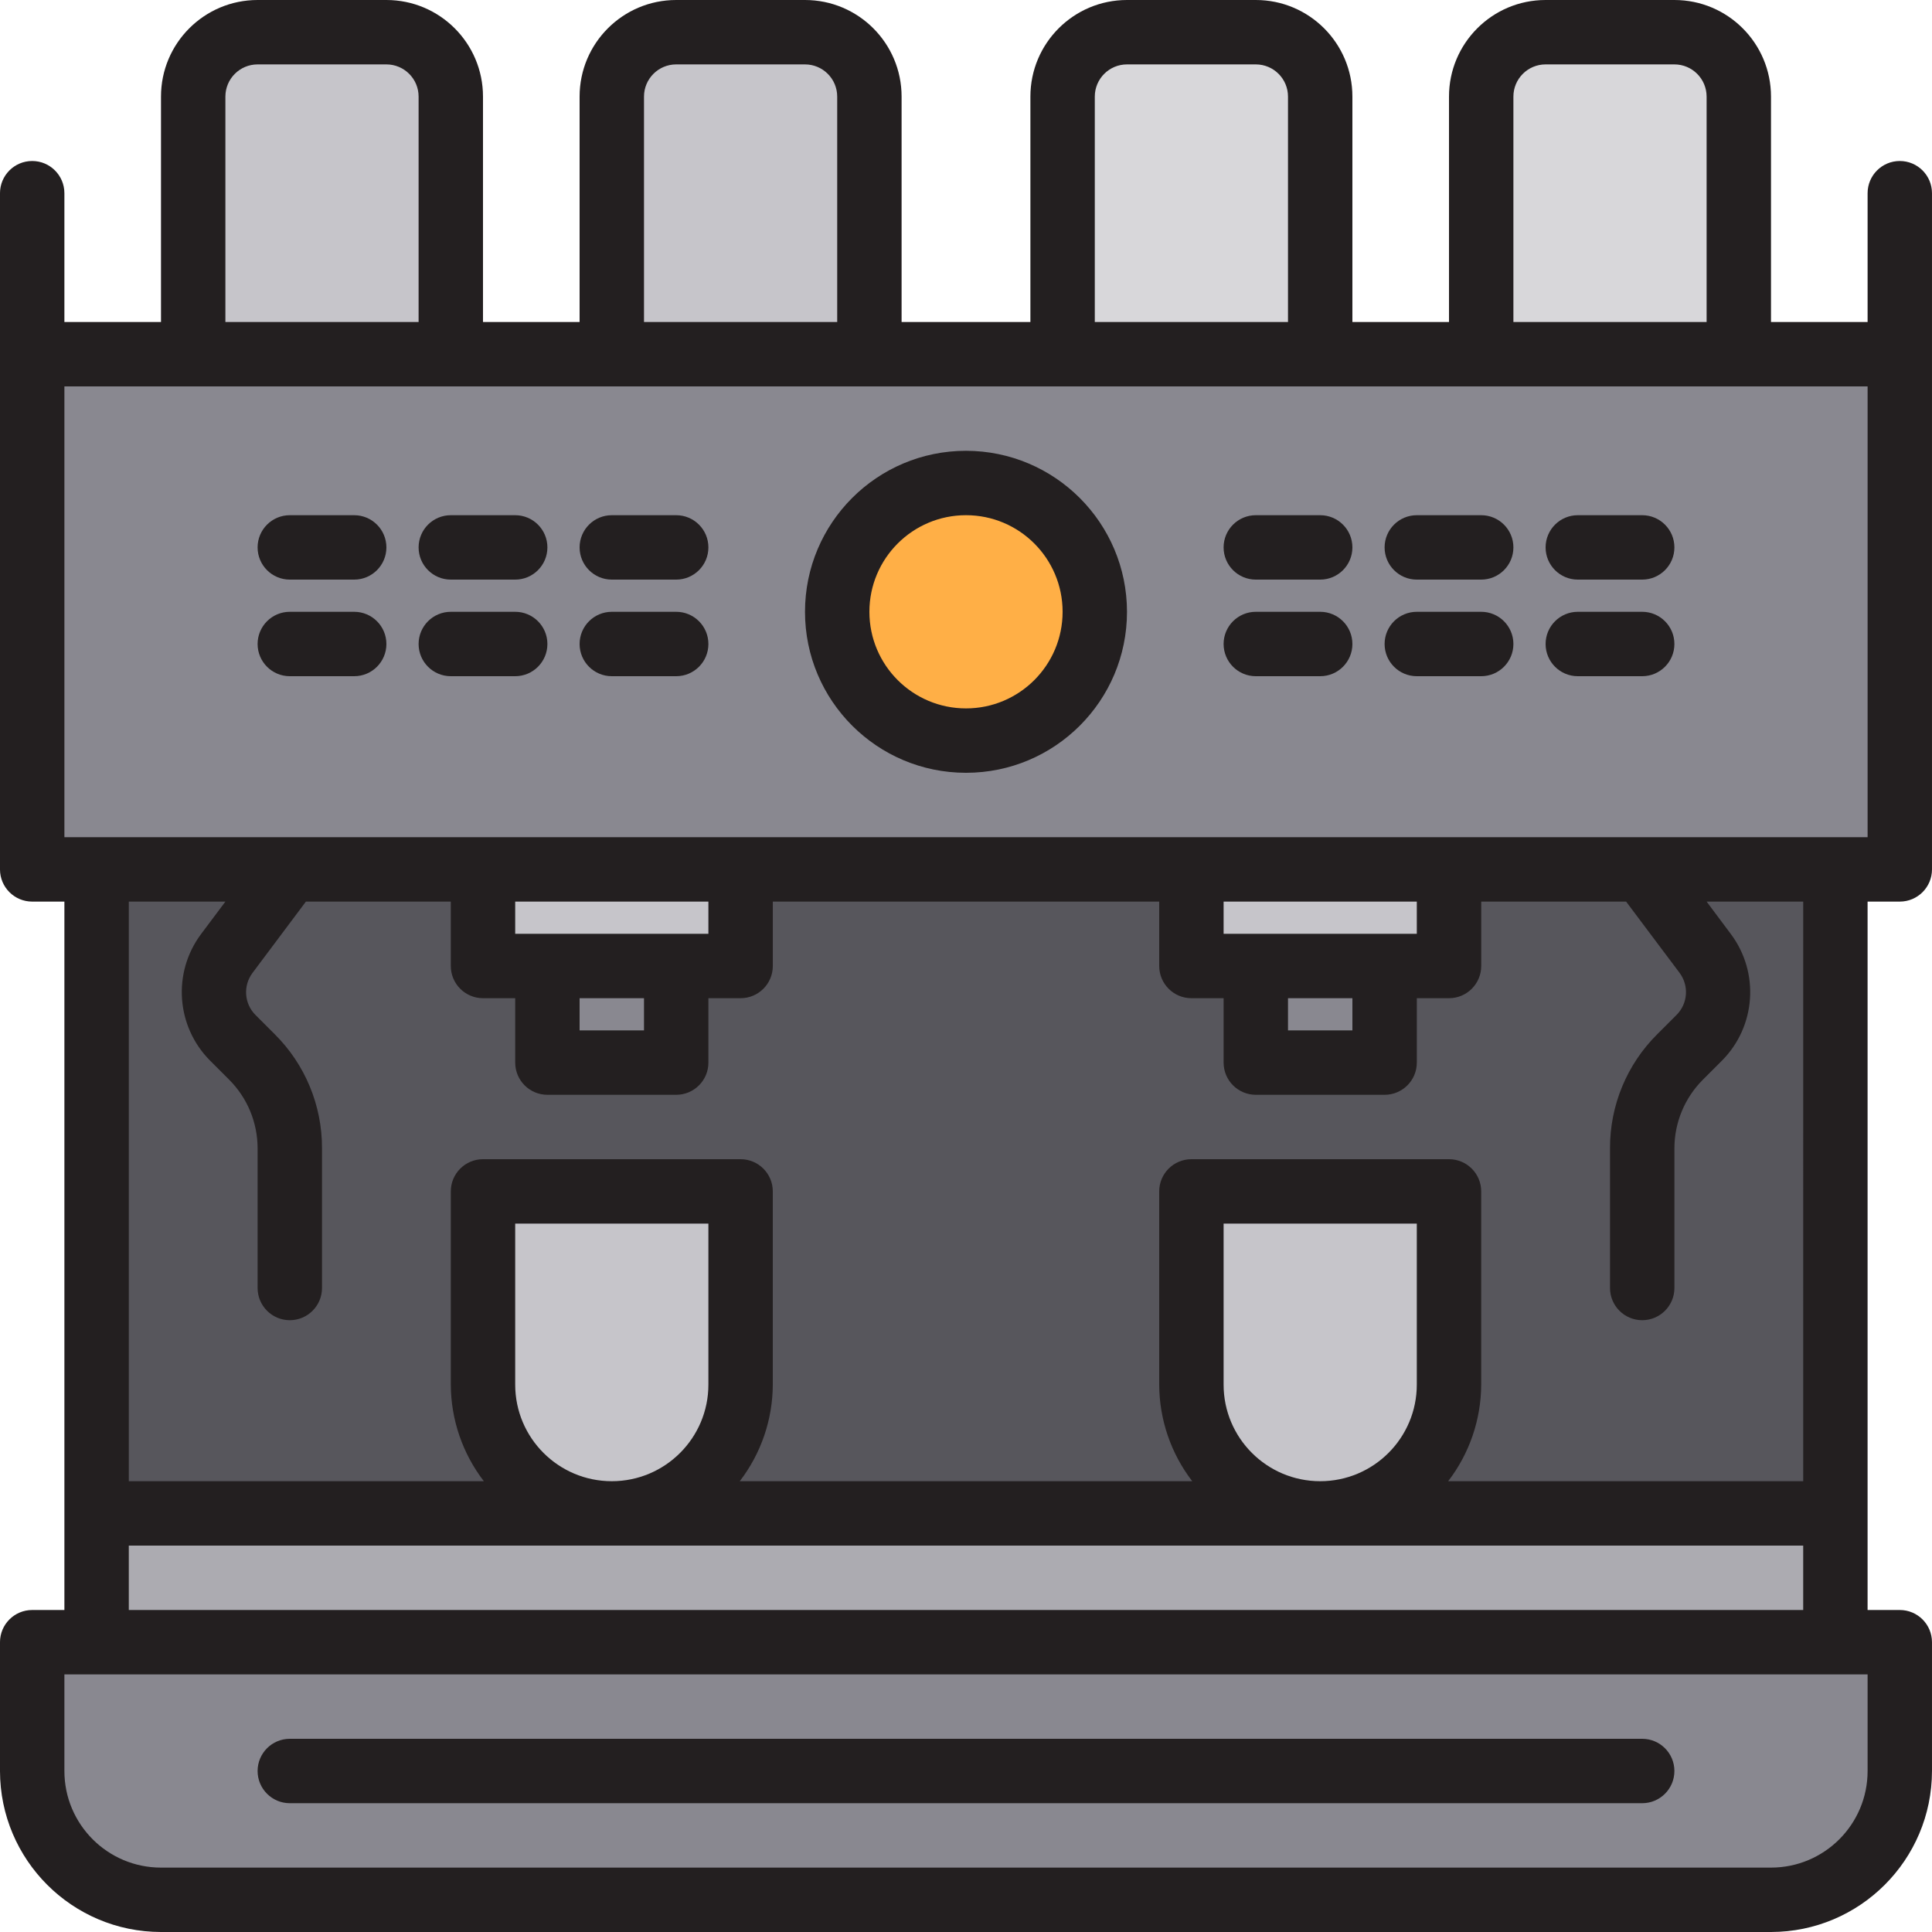 <svg height="480pt" viewBox="0 0 480 480" width="480pt" xmlns="http://www.w3.org/2000/svg"><path d="m8 408v32c0 17.672 14.328 32 32 32h400c17.672 0 32-14.328 32-32v-32zm400 32" fill="#898890"/><path d="m152 376h-128v32h432v-32zm0 0" fill="#acabb1"/><path d="m432 88h-424v128h464v-128zm-192 96c-17.672 0-32-14.328-32-32s14.328-32 32-32 32 14.328 32 32-14.328 32-32 32zm0 0" fill="#898890"/><path d="m112 24c0-8.836-7.164-16-16-16h-32c-8.836 0-16 7.164-16 16v64h64zm0 0" fill="#c6c5ca"/><path d="m216 24c0-8.836-7.164-16-16-16h-32c-8.836 0-16 7.164-16 16v64h64zm0 0" fill="#c6c5ca"/><path d="m328 24c0-8.836-7.164-16-16-16h-32c-8.836 0-16 7.164-16 16v64h64zm0 0" fill="#d8d7da"/><path d="m432 24c0-8.836-7.164-16-16-16h-32c-8.836 0-16 7.164-16 16v64h64zm0 0" fill="#d8d7da"/><path d="m272 152c0 17.672-14.328 32-32 32s-32-14.328-32-32 14.328-32 32-32 32 14.328 32 32zm0 0" fill="#ffaf46"/><path d="m423.672 236.895c4.781 6.371 4.148 15.289-1.488 20.922l-4.801 4.801c-6.008 6-9.383 14.145-9.383 22.641 0-8.492 3.371-16.633 9.375-22.633l4.801-4.801c5.633-5.633 6.27-14.547 1.488-20.922l-15.664-20.902h-48v24h-16v24h-32v-24h-16v-24h-112v24h-16v24h-32v-24h-16v-24h-48l-15.672 20.895c-4.781 6.371-4.148 15.289 1.488 20.922l4.801 4.801c6.008 6 9.383 14.145 9.383 22.641 0-8.492-3.371-16.633-9.375-22.633l-4.801-4.801c-5.633-5.633-6.27-14.547-1.488-20.922l15.664-20.902h-48v160h128c-17.672 0-32-14.328-32-32v-48h64v48c0 17.672-14.328 32-32 32h176c-17.672 0-32-14.328-32-32v-48h64v48c0 17.672-14.328 32-32 32h128v-160h-48zm0 0" fill="#57565c"/><path d="m184 344v-48h-64v48c0 17.672 14.328 32 32 32s32-14.328 32-32zm0 0" fill="#c6c5ca"/><path d="m360 344v-48h-64v48c0 17.672 14.328 32 32 32s32-14.328 32-32zm0 0" fill="#c6c5ca"/><path d="m136 240h48v-24h-64v24zm0 0" fill="#c6c5ca"/><path d="m312 240h48v-24h-64v24zm0 0" fill="#c6c5ca"/><path d="m136 240h32v24h-32zm0 0" fill="#898890"/><path d="m312 240h32v24h-32zm0 0" fill="#898890"/><g fill="#231f20"><path d="m408 432h-336c-4.418 0-8 3.582-8 8s3.582 8 8 8h336c4.418 0 8-3.582 8-8s-3.582-8-8-8zm0 0"/><path d="m472 40c-4.418 0-8 3.582-8 8v32h-24v-56c0-13.254-10.746-24-24-24h-32c-13.254 0-24 10.746-24 24v56h-24v-56c0-13.254-10.746-24-24-24h-32c-13.254 0-24 10.746-24 24v56h-32v-56c0-13.254-10.746-24-24-24h-32c-13.254 0-24 10.746-24 24v56h-24v-56c0-13.254-10.746-24-24-24h-32c-13.254 0-24 10.746-24 24v56h-24v-32c0-4.418-3.582-8-8-8s-8 3.582-8 8v168c0 4.418 3.582 8 8 8h8v176h-8c-4.418 0-8 3.582-8 8v32c.027 22.082 17.918 39.973 40 40h400c22.082-.027 39.973-17.918 40-40v-32c0-4.418-3.582-8-8-8h-8v-176h8c4.418 0 8-3.582 8-8v-168c0-4.418-3.582-8-8-8zm-96-16c0-4.418 3.582-8 8-8h32c4.418 0 8 3.582 8 8v56h-48zm-104 0c0-4.418 3.582-8 8-8h32c4.418 0 8 3.582 8 8v56h-48zm-112 0c0-4.418 3.582-8 8-8h32c4.418 0 8 3.582 8 8v56h-48zm-104 0c0-4.418 3.582-8 8-8h32c4.418 0 8 3.582 8 8v56h-48zm408 416c0 13.254-10.746 24-24 24h-400c-13.254 0-24-10.746-24-24v-24h448zm-432-40v-16h416v16zm96-56v-40h48v40c0 13.254-10.746 24-24 24s-24-10.746-24-24zm176 0v-40h48v40c0 13.254-10.746 24-24 24s-24-10.746-24-24zm144 24h-88.207c5.293-6.883 8.176-15.316 8.207-24v-48c0-4.418-3.582-8-8-8h-64c-4.418 0-8 3.582-8 8v48c.031 8.684 2.914 17.117 8.207 24h-112.414c5.293-6.883 8.176-15.316 8.207-24v-48c0-4.418-3.582-8-8-8h-64c-4.418 0-8 3.582-8 8v48c.031 8.684 2.914 17.117 8.207 24h-88.207v-144h24l-6.07 8.098c-7.121 9.57-6.172 22.906 2.23 31.375l4.801 4.801c4.496 4.508 7.023 10.613 7.039 16.984v34.742c0 4.418 3.582 8 8 8s8-3.582 8-8v-34.742c.027-10.613-4.195-20.797-11.719-28.281l-4.801-4.801c-2.816-2.816-3.133-7.27-.746-10.457l13.266-17.719h36v16c0 4.418 3.582 8 8 8h8v16c0 4.418 3.582 8 8 8h32c4.418 0 8-3.582 8-8v-16h8c4.418 0 8-3.582 8-8v-16h96v16c0 4.418 3.582 8 8 8h8v16c0 4.418 3.582 8 8 8h32c4.418 0 8-3.582 8-8v-16h8c4.418 0 8-3.582 8-8v-16h36l13.273 17.695c2.391 3.188 2.074 7.648-.746 10.465l-4.801 4.801c-7.531 7.484-11.754 17.676-11.727 28.297v34.742c0 4.418 3.582 8 8 8s8-3.582 8-8v-34.742c.016-6.363 2.543-12.461 7.031-16.969l4.801-4.801c8.402-8.469 9.352-21.805 2.23-31.375l-6.062-8.113h24zm-304-120h16v8h-16zm-16-16v-8h48v8zm192 16h16v8h-16zm-16-16v-8h48v8zm160-24h-448v-112h448zm0 0"/><path d="m240 112c-22.09 0-40 17.91-40 40s17.91 40 40 40 40-17.91 40-40c-.027-22.082-17.918-39.973-40-40zm0 64c-13.254 0-24-10.746-24-24s10.746-24 24-24 24 10.746 24 24-10.746 24-24 24zm0 0"/><path d="m328 128h-16c-4.418 0-8 3.582-8 8s3.582 8 8 8h16c4.418 0 8-3.582 8-8s-3.582-8-8-8zm0 0"/><path d="m368 128h-16c-4.418 0-8 3.582-8 8s3.582 8 8 8h16c4.418 0 8-3.582 8-8s-3.582-8-8-8zm0 0"/><path d="m408 128h-16c-4.418 0-8 3.582-8 8s3.582 8 8 8h16c4.418 0 8-3.582 8-8s-3.582-8-8-8zm0 0"/><path d="m328 152h-16c-4.418 0-8 3.582-8 8s3.582 8 8 8h16c4.418 0 8-3.582 8-8s-3.582-8-8-8zm0 0"/><path d="m368 152h-16c-4.418 0-8 3.582-8 8s3.582 8 8 8h16c4.418 0 8-3.582 8-8s-3.582-8-8-8zm0 0"/><path d="m408 152h-16c-4.418 0-8 3.582-8 8s3.582 8 8 8h16c4.418 0 8-3.582 8-8s-3.582-8-8-8zm0 0"/><path d="m88 128h-16c-4.418 0-8 3.582-8 8s3.582 8 8 8h16c4.418 0 8-3.582 8-8s-3.582-8-8-8zm0 0"/><path d="m128 128h-16c-4.418 0-8 3.582-8 8s3.582 8 8 8h16c4.418 0 8-3.582 8-8s-3.582-8-8-8zm0 0"/><path d="m168 128h-16c-4.418 0-8 3.582-8 8s3.582 8 8 8h16c4.418 0 8-3.582 8-8s-3.582-8-8-8zm0 0"/><path d="m88 152h-16c-4.418 0-8 3.582-8 8s3.582 8 8 8h16c4.418 0 8-3.582 8-8s-3.582-8-8-8zm0 0"/><path d="m128 152h-16c-4.418 0-8 3.582-8 8s3.582 8 8 8h16c4.418 0 8-3.582 8-8s-3.582-8-8-8zm0 0"/><path d="m168 152h-16c-4.418 0-8 3.582-8 8s3.582 8 8 8h16c4.418 0 8-3.582 8-8s-3.582-8-8-8zm0 0"/></g></svg>